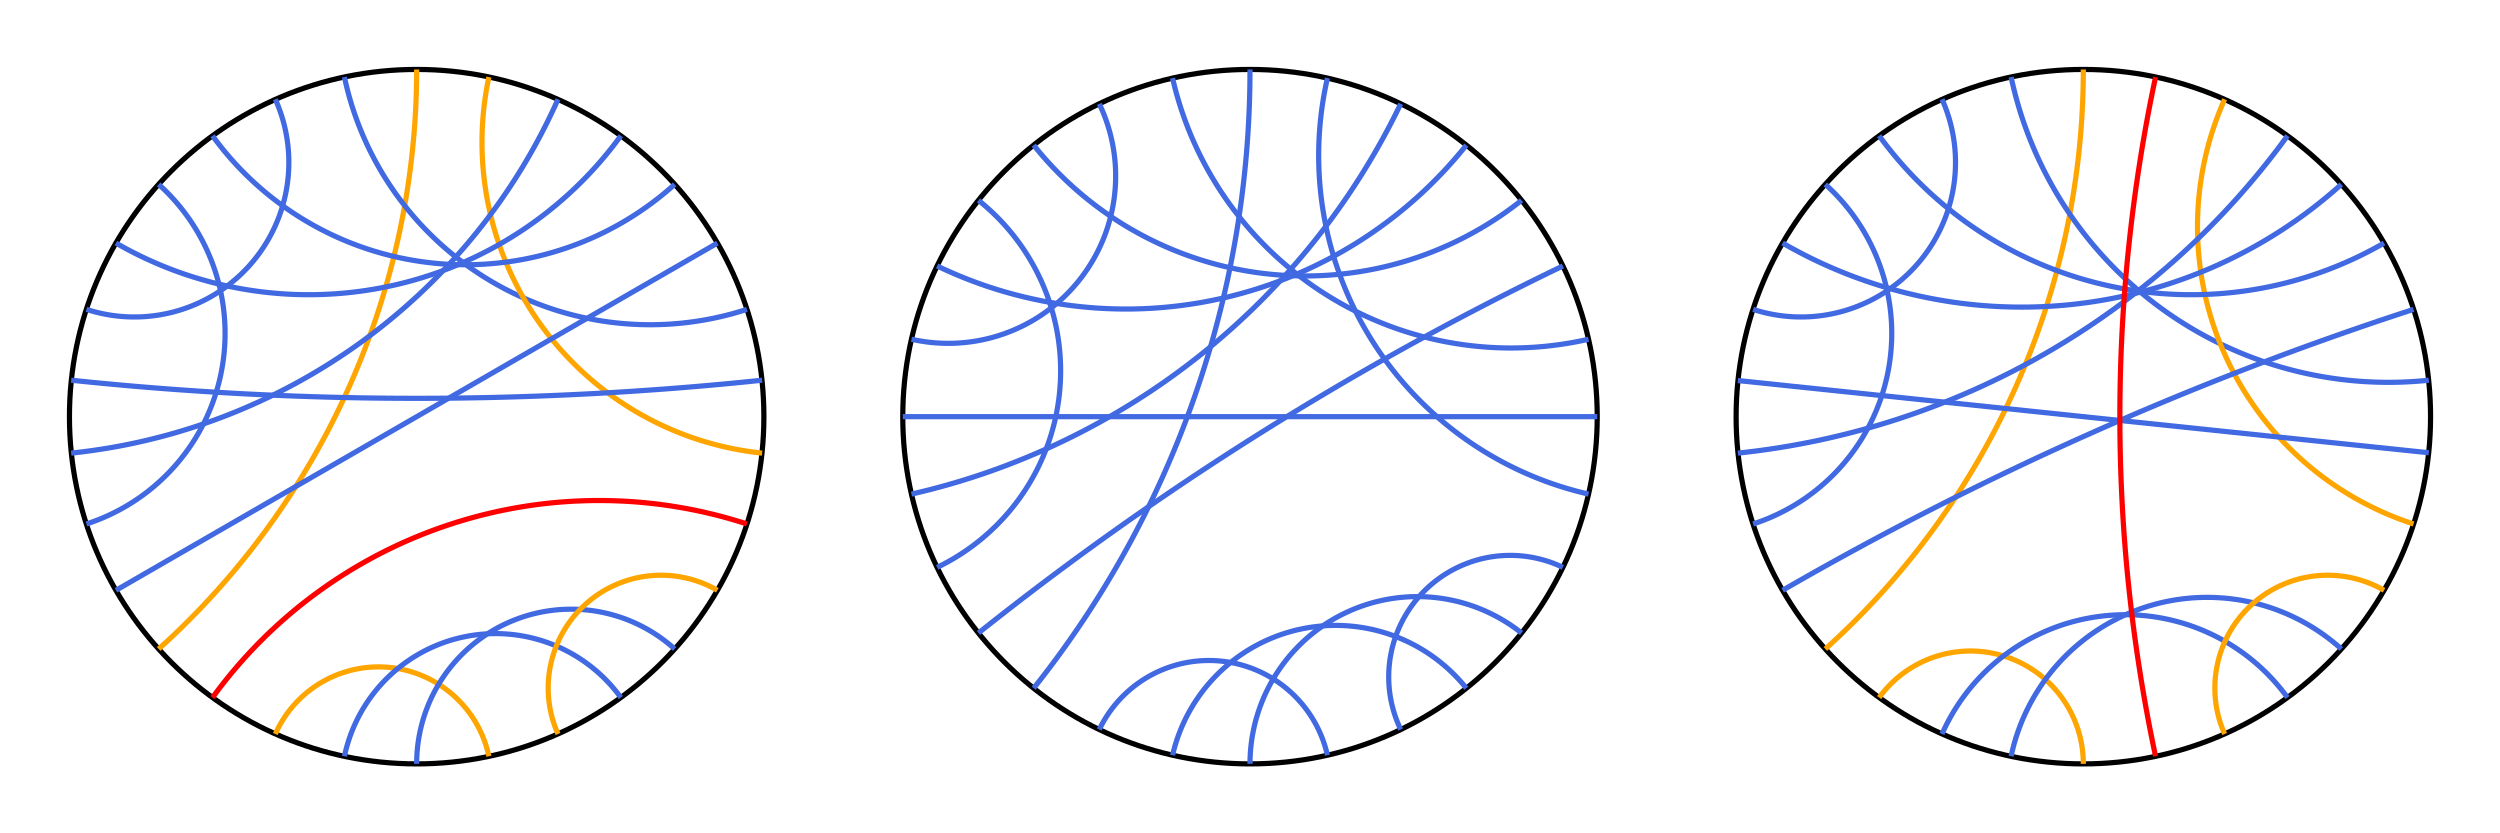 <?xml version="1.0" encoding="utf-8" ?>
<svg baseProfile="tiny" height="500px" version="1.2" width="1500px" xmlns="http://www.w3.org/2000/svg" xmlns:ev="http://www.w3.org/2001/xml-events" xmlns:xlink="http://www.w3.org/1999/xlink"><defs /><g transform="translate(250, 250) scale(208.333, -208.333)"><circle cx="0" cy="0" fill="none" r="1" stroke="black" stroke-width="0.015" /><path d="M 6.123233995736766e-17 1.0 A 2.246 2.246 0 0 0 -0.743 -0.669" fill="none" stroke="orange" stroke-width="0.015" /><path d="M -0.208 0.978 A 0.9 0.9 0 0 1 0.951 0.309" fill="none" stroke="royalblue" stroke-width="0.015" /><path d="M -0.407 0.914 A 0.445 0.445 0 0 0 -0.951 0.309" fill="none" stroke="royalblue" stroke-width="0.015" /><path d="M -0.743 0.669 A 0.577 0.577 0 0 0 -0.951 -0.309" fill="none" stroke="royalblue" stroke-width="0.015" /><path d="M -0.588 -0.809 A 1.376 1.376 0 0 0 0.951 -0.309" fill="none" stroke="red" stroke-width="0.015" /><path d="M -0.407 -0.914 A 0.325 0.325 0 0 0 0.208 -0.978" fill="none" stroke="orange" stroke-width="0.015" /><path d="M -0.208 -0.978 A 0.445 0.445 0 0 0 0.588 -0.809" fill="none" stroke="royalblue" stroke-width="0.015" /><path d="M -1.8369701987210297e-16 -1.0 A 0.445 0.445 0 0 0 0.743 -0.669" fill="none" stroke="royalblue" stroke-width="0.015" /><path d="M 0.407 -0.914 A 0.325 0.325 0 0 0 0.866 -0.5" fill="none" stroke="orange" stroke-width="0.015" /><path d="M 0.995 -0.105 A 0.9 0.9 0 0 0 0.208 0.978" fill="none" stroke="orange" stroke-width="0.015" /><line stroke="royalblue" stroke-width="0.015" x1="-0.866" x2="0.866" y1="-0.5" y2="0.5" /><path d="M -0.995 -0.105 A 1.732 1.732 0 0 1 0.407 0.914" fill="none" stroke="royalblue" stroke-width="0.015" /><path d="M -0.995 0.105 A 9.514 9.514 0 0 1 0.995 0.105" fill="none" stroke="royalblue" stroke-width="0.015" /><path d="M -0.588 0.809 A 0.9 0.9 0 0 1 0.743 0.669" fill="none" stroke="royalblue" stroke-width="0.015" /><path d="M -0.866 0.5 A 1.111 1.111 0 0 1 0.588 0.809" fill="none" stroke="royalblue" stroke-width="0.015" /></g><g transform="translate(750, 250) scale(208.333, -208.333)"><circle cx="0" cy="0" fill="none" r="1" stroke="black" stroke-width="0.015" /><path d="M 6.123233995736766e-17 1.0 A 2.858 2.858 0 0 0 -0.623 -0.782" fill="none" stroke="royalblue" stroke-width="0.015" /><path d="M -0.223 0.975 A 1 1 0 0 1 0.975 0.223" fill="none" stroke="royalblue" stroke-width="0.015" /><path d="M -0.434 0.901 A 0.482 0.482 0 0 0 -0.975 0.223" fill="none" stroke="royalblue" stroke-width="0.015" /><path d="M -0.782 0.623 A 0.628 0.628 0 0 0 -0.901 -0.434" fill="none" stroke="royalblue" stroke-width="0.015" /><path d="M -0.434 -0.901 A 0.35 0.35 0 0 0 0.223 -0.975" fill="none" stroke="royalblue" stroke-width="0.015" /><path d="M -0.223 -0.975 A 0.482 0.482 0 0 0 0.623 -0.782" fill="none" stroke="royalblue" stroke-width="0.015" /><path d="M -1.8369701987210297e-16 -1.0 A 0.482 0.482 0 0 0 0.782 -0.623" fill="none" stroke="royalblue" stroke-width="0.015" /><path d="M 0.434 -0.901 A 0.35 0.35 0 0 0 0.901 -0.434" fill="none" stroke="royalblue" stroke-width="0.015" /><path d="M 0.975 -0.223 A 1 1 0 0 0 0.223 0.975" fill="none" stroke="royalblue" stroke-width="0.015" /><path d="M -0.782 -0.623 A 8.875 8.875 0 0 0 0.901 0.434" fill="none" stroke="royalblue" stroke-width="0.015" /><path d="M -0.975 -0.223 A 2.077 2.077 0 0 1 0.434 0.901" fill="none" stroke="royalblue" stroke-width="0.015" /><line stroke="royalblue" stroke-width="0.015" x1="-1.0" x2="1.0" y1="0.0" y2="-0.0" /><path d="M -0.623 0.782 A 1 1 0 0 1 0.782 0.623" fill="none" stroke="royalblue" stroke-width="0.015" /><path d="M -0.901 0.434 A 1.254 1.254 0 0 1 0.623 0.782" fill="none" stroke="royalblue" stroke-width="0.015" /></g><g transform="translate(1250, 250) scale(208.333, -208.333)"><circle cx="0" cy="0" fill="none" r="1" stroke="black" stroke-width="0.015" /><path d="M 6.123233995736766e-17 1.0 A 2.246 2.246 0 0 0 -0.743 -0.669" fill="none" stroke="orange" stroke-width="0.015" /><path d="M -0.208 0.978 A 1.111 1.111 0 0 1 0.995 0.105" fill="none" stroke="royalblue" stroke-width="0.015" /><path d="M -0.407 0.914 A 0.445 0.445 0 0 0 -0.951 0.309" fill="none" stroke="royalblue" stroke-width="0.015" /><path d="M -0.743 0.669 A 0.577 0.577 0 0 0 -0.951 -0.309" fill="none" stroke="royalblue" stroke-width="0.015" /><path d="M -0.588 -0.809 A 0.325 0.325 0 0 0 -1.8369701987210297e-16 -1.0" fill="none" stroke="orange" stroke-width="0.015" /><path d="M -0.407 -0.914 A 0.577 0.577 0 0 0 0.588 -0.809" fill="none" stroke="royalblue" stroke-width="0.015" /><path d="M -0.208 -0.978 A 0.577 0.577 0 0 0 0.743 -0.669" fill="none" stroke="royalblue" stroke-width="0.015" /><path d="M 0.407 -0.914 A 0.325 0.325 0 0 0 0.866 -0.5" fill="none" stroke="orange" stroke-width="0.015" /><path d="M 0.951 -0.309 A 0.9 0.9 0 0 0 0.407 0.914" fill="none" stroke="orange" stroke-width="0.015" /><path d="M -0.866 -0.5 A 9.514 9.514 0 0 0 0.951 0.309" fill="none" stroke="royalblue" stroke-width="0.015" /><path d="M -0.995 -0.105 A 2.246 2.246 0 0 1 0.588 0.809" fill="none" stroke="royalblue" stroke-width="0.015" /><line stroke="royalblue" stroke-width="0.015" x1="-0.995" x2="0.995" y1="0.104" y2="-0.104" /><path d="M -0.588 0.809 A 1.111 1.111 0 0 1 0.866 0.5" fill="none" stroke="royalblue" stroke-width="0.015" /><path d="M -0.866 0.5 A 1.376 1.376 0 0 1 0.743 0.669" fill="none" stroke="royalblue" stroke-width="0.015" /><path d="M 0.208 -0.978 A 4.705 4.705 0 0 0 0.208 0.978" fill="none" stroke="red" stroke-width="0.015" /></g></svg>